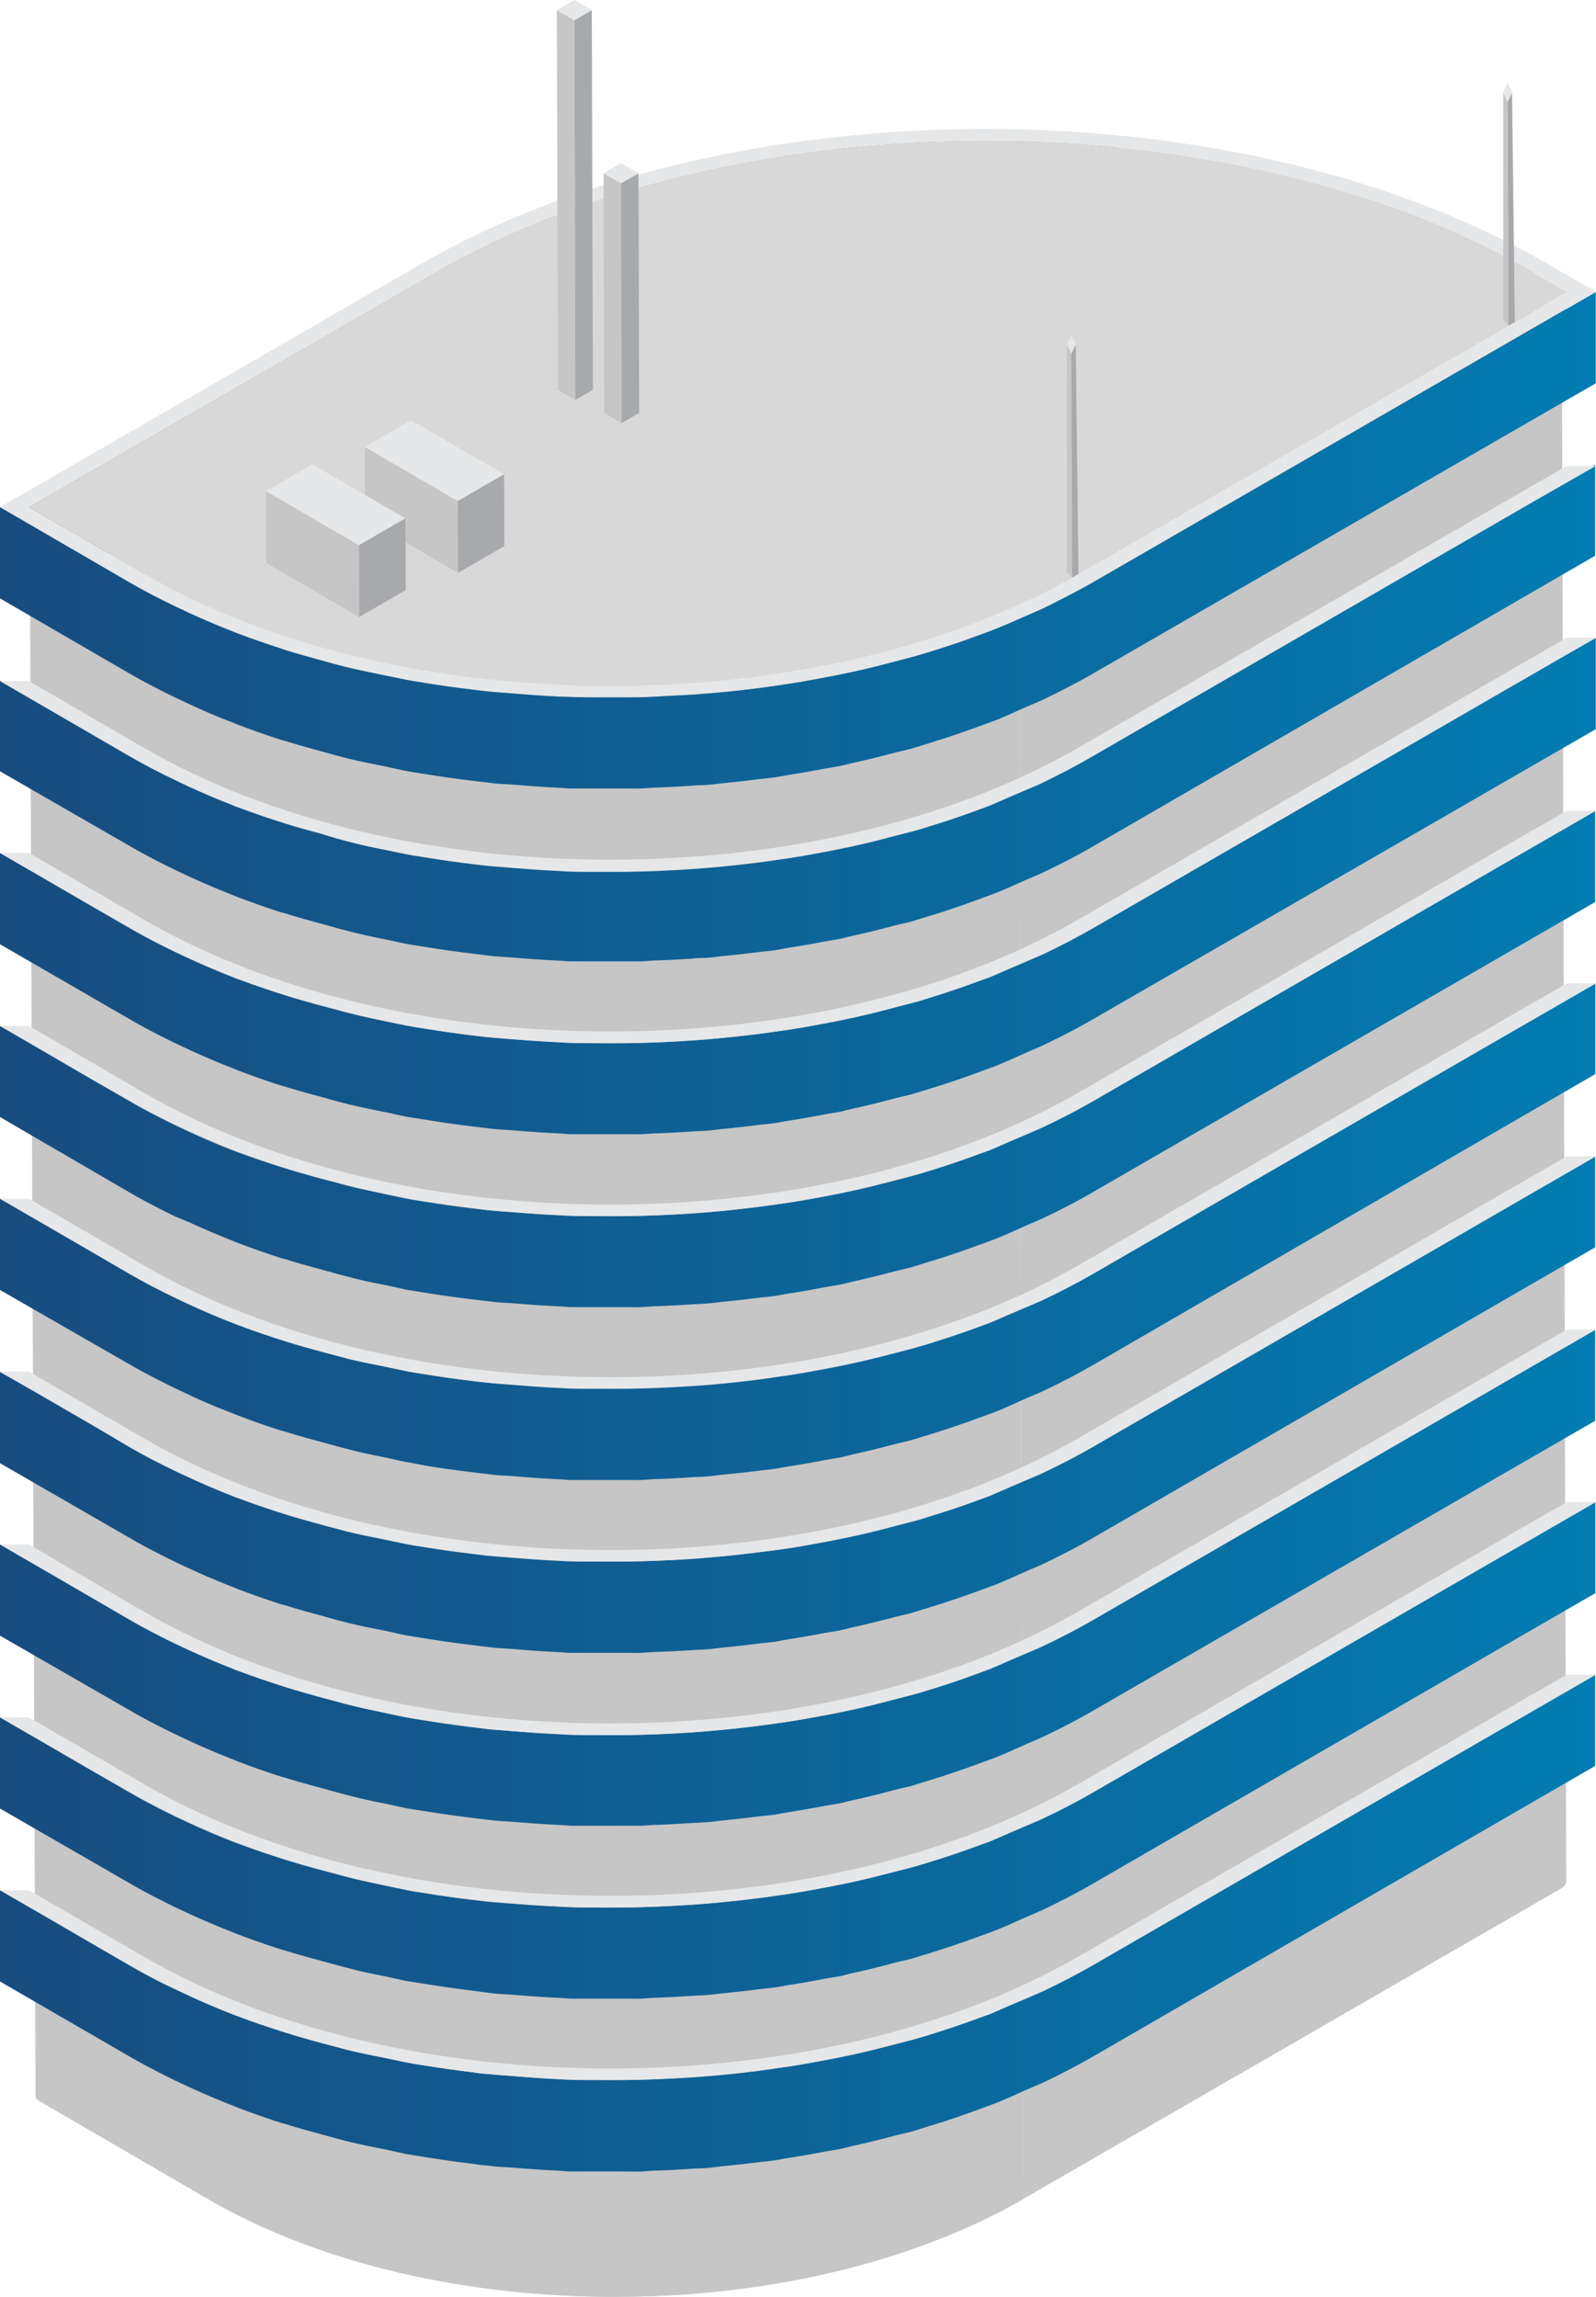 <svg xmlns="http://www.w3.org/2000/svg" xmlns:xlink="http://www.w3.org/1999/xlink" viewBox="0 0 187.62 270"><defs><style>.cls-1{fill:#c6c6c6;}.cls-2{fill:none;}.cls-3{isolation:isolate;}.cls-4{clip-path:url(#clip-path);}.cls-5{clip-path:url(#clip-path-2);}.cls-6{fill:#444;}.cls-7{fill:#464646;}.cls-8{fill:#494949;}.cls-9{fill:#4b4b4b;}.cls-10{fill:#4e4e4e;}.cls-11{fill:#515151;}.cls-12{fill:#535353;}.cls-13{fill:#565656;}.cls-14{fill:#585858;}.cls-15{fill:#5b5b5b;}.cls-16{fill:#5e5e5e;}.cls-17{fill:#c5c5c5;}.cls-18{fill:#898989;}.cls-19{clip-path:url(#clip-path-3);}.cls-20{fill:#b8b8b8;}.cls-21{fill:#b3b3b3;}.cls-22{fill:#adadad;}.cls-23{fill:#a8a8a8;}.cls-24{fill:#a3a3a3;}.cls-25{fill:#9e9e9e;}.cls-26{fill:#999;}.cls-27{fill:#949494;}.cls-28{fill:#8f8f8f;}.cls-29{fill:#8a8a8a;}.cls-30{fill:#858585;}.cls-31{fill:#d8d8d8;}.cls-32{fill:#e6e7e8;}.cls-33{fill:url(#linear-gradient);}.cls-34{fill:url(#linear-gradient-2);}.cls-35{fill:url(#linear-gradient-3);}.cls-36{fill:url(#linear-gradient-4);}.cls-37{fill:url(#linear-gradient-5);}.cls-38{fill:url(#linear-gradient-6);}.cls-39{fill:url(#linear-gradient-7);}.cls-40{fill:url(#linear-gradient-8);}.cls-41{fill:url(#linear-gradient-9);}.cls-42{fill:#a7a9ac;}</style><clipPath id="clip-path"><path class="cls-1" d="M23.93,80.14l.51,178.37c26.38,15.33,69.29,15.32,95.84,0l-.5-178.37C93.22,95.46,50.32,95.47,23.93,80.14Z"/></clipPath><clipPath id="clip-path-2"><path class="cls-2" d="M51.24,32l0,10.72c35.67-20.59,93.52-20.59,129,0l0-10.72C144.76,11.41,86.91,11.41,51.24,32Z"/></clipPath><clipPath id="clip-path-3"><path class="cls-2" d="M16.89,67.45l0,10.72c30.2,17.55,79.51,17.55,109.89,0l0-10.72C96.4,85,47.09,85,16.89,67.45Z"/></clipPath><linearGradient id="linear-gradient" y1="63.51" x2="187.62" y2="63.51" gradientUnits="userSpaceOnUse"><stop offset="0" stop-color="#184c7f"/><stop offset="1" stop-color="#027cb2"/></linearGradient><linearGradient id="linear-gradient-2" x1="0.01" y1="83.83" x2="187.62" y2="83.83" xlink:href="#linear-gradient"/><linearGradient id="linear-gradient-3" x1="0.01" y1="104.15" x2="187.62" y2="104.15" xlink:href="#linear-gradient"/><linearGradient id="linear-gradient-4" x1="0.01" y1="124.47" x2="187.62" y2="124.47" xlink:href="#linear-gradient"/><linearGradient id="linear-gradient-5" x1="0.01" y1="144.8" x2="187.62" y2="144.8" xlink:href="#linear-gradient"/><linearGradient id="linear-gradient-6" x1="0.01" y1="165.12" x2="187.62" y2="165.12" xlink:href="#linear-gradient"/><linearGradient id="linear-gradient-7" x1="0.01" y1="185.44" x2="187.62" y2="185.44" xlink:href="#linear-gradient"/><linearGradient id="linear-gradient-8" x1="0.01" y1="205.76" x2="187.62" y2="205.76" xlink:href="#linear-gradient"/><linearGradient id="linear-gradient-9" x1="0.01" y1="226.09" x2="187.62" y2="226.09" xlink:href="#linear-gradient"/></defs><title>Asset 4</title><g id="Layer_2" data-name="Layer 2"><g id="content"><g class="cls-3"><path class="cls-1" d="M23.93,80.14l.51,178.37c26.38,15.33,69.29,15.32,95.84,0l-.5-178.37C93.22,95.46,50.32,95.47,23.93,80.14Z"/><g class="cls-4"><path class="cls-1" d="M38.78,86.67a97.39,97.39,0,0,0,12.83,3.19q4.26.78,8.64,1.21,3.73.36,7.51.5c2.31.08,4.63.09,6.94,0s4.46-.18,6.68-.36,4.41-.43,6.59-.73,4.51-.72,6.72-1.17q3.6-.75,7.07-1.74A85.47,85.47,0,0,0,110,84.82a73.07,73.07,0,0,0,9.79-4.69l.5,178.37a74.17,74.17,0,0,1-9.78,4.69c-2.65,1-5.41,2-8.23,2.78-2.32.66-4.68,1.23-7.08,1.73q-3.31.69-6.72,1.17c-2.18.31-4.38.55-6.59.74s-4.44.3-6.67.35-4.63.05-6.94,0q-3.78-.12-7.52-.5c-2.91-.29-5.8-.69-8.64-1.2A97.66,97.66,0,0,1,39.29,265a76.45,76.45,0,0,1-14.85-6.52L23.93,80.14A76.75,76.75,0,0,0,38.78,86.67Z"/></g></g><path class="cls-1" d="M4.14,66.91c-.83.48-.83,1.25,0,1.72l19.8,11.51c26.39,15.33,69.29,15.32,95.85,0l27.33-15.78L183,43.64a.91.91,0,0,0,0-1.71l-9.32-5.41c-32.16-18.69-84.51-18.69-116.9,0Z"/><path class="cls-1" d="M3.67,68.22v0a1.35,1.35,0,0,0,.45.39L26.82,80.14,24.44,258.51,4.64,247l0,0a1.89,1.89,0,0,1-.27-.2.86.86,0,0,1-.13-.14l0,0v0l0-.07-.06-.12,0-.12s0-.08,0-.12v0L3.52,67.78A.75.75,0,0,0,3.67,68.22Z"/><path class="cls-1" d="M147.11,64.35,183,43.64a1,1,0,0,0,.62-.87l.5,178.37a1.07,1.07,0,0,1-.62.87l-35.87,20.71L120.28,258.5l-.5-178.37Z"/><g class="cls-3"><g class="cls-5"><path class="cls-6" d="M51.24,32l0,10.72a99.09,99.09,0,0,1,13.11-6.28l0-10.72A99.09,99.09,0,0,0,51.24,32"/><path class="cls-7" d="M64.35,25.72l0,10.72q5.34-2.1,11.05-3.73L75.4,22q-5.7,1.62-11.05,3.73"/><path class="cls-8" d="M75.4,22l0,10.72c3.11-.89,6.28-1.66,9.51-2.33l0-10.72c-3.23.67-6.4,1.44-9.51,2.33"/><path class="cls-9" d="M84.91,19.66l0,10.72c3-.62,6-1.14,9-1.58l0-10.72c-3,.44-6.07,1-9,1.58"/><path class="cls-10" d="M94,18.08,94,28.8c2.94-.41,5.91-.74,8.89-1l0-10.72c-3,.25-5.95.58-8.89,1"/><path class="cls-11" d="M102.85,17.09l0,10.72c3-.25,6-.41,9-.48l0-10.72c-3,.07-6,.23-9,.48"/><path class="cls-12" d="M111.86,16.61l0,10.72c3.12-.08,6.25-.06,9.36,0l0-10.72c-3.12-.1-6.24-.12-9.36,0"/><path class="cls-13" d="M121.22,16.65l0,10.72c3.4.12,6.79.34,10.14.68l0-10.72c-3.35-.34-6.74-.56-10.14-.68"/><path class="cls-14" d="M131.36,17.33l0,10.72c3.93.39,7.83.93,11.65,1.62L143,19c-3.82-.69-7.72-1.23-11.65-1.62"/><path class="cls-15" d="M143,19l0,10.72A130.51,130.51,0,0,1,160.31,34l0-10.72A130.51,130.51,0,0,0,143,19"/><path class="cls-16" d="M160.28,23.25l0,10.72a102.31,102.31,0,0,1,19.92,8.75l0-10.72a102.57,102.57,0,0,0-19.92-8.75"/></g></g><polygon class="cls-7" points="3.41 59.62 3.44 70.34 51.27 42.72 51.24 32 3.41 59.62"/><polygon class="cls-17" points="3.41 59.62 3.44 70.34 16.92 78.17 16.89 67.45 3.41 59.62"/><polygon class="cls-18" points="126.78 67.46 126.81 78.18 184.21 45.04 184.18 34.32 126.78 67.46"/><g class="cls-3"><g class="cls-19"><path class="cls-20" d="M16.89,67.45l0,10.72a87.27,87.27,0,0,0,17,7.46l0-10.72a87.27,87.27,0,0,1-17-7.46"/><path class="cls-21" d="M33.87,74.91l0,10.72A113.1,113.1,0,0,0,48.62,89.3l0-10.72a113.1,113.1,0,0,1-14.72-3.67"/><path class="cls-22" d="M48.59,78.58l0,10.72c3.26.59,6.58,1,9.93,1.38l0-10.72c-3.35-.33-6.67-.79-9.93-1.38"/><path class="cls-23" d="M58.52,80l0,10.72c2.86.28,5.75.48,8.64.58l0-10.72c-2.89-.1-5.78-.29-8.64-.58"/><path class="cls-24" d="M67.16,80.54l0,10.72q4,.13,8,0l0-10.72q-4,.11-8,0"/><path class="cls-25" d="M75.14,80.57l0,10.72q3.85-.09,7.68-.41l0-10.72q-3.82.32-7.68.41"/><path class="cls-26" d="M82.82,80.16l0,10.72c2.54-.21,5.07-.49,7.57-.84l0-10.72c-2.5.35-5,.63-7.57.84"/><path class="cls-27" d="M90.39,79.32l0,10.72c2.6-.37,5.18-.82,7.71-1.35L98.1,78c-2.53.52-5.11,1-7.71,1.34"/><path class="cls-28" d="M98.1,78l0,10.71c2.75-.57,5.46-1.23,8.11-2l0-10.72c-2.65.75-5.36,1.42-8.11,2"/><path class="cls-29" d="M106.21,76l0,10.72c3.23-.92,6.38-2,9.41-3.18l0-10.72c-3,1.2-6.18,2.26-9.41,3.18"/><path class="cls-30" d="M115.62,72.81l0,10.72a84.49,84.49,0,0,0,11.16-5.35l0-10.72a84.49,84.49,0,0,1-11.16,5.35"/></g></g><path class="cls-31" d="M3.43,59.62,16.9,67.45C47.11,85,96.41,85,126.8,67.46l57.4-33.14-4-2.32c-35.43-20.59-93.29-20.59-129,0Z"/><path class="cls-32" d="M181.91,31l5.68,3.3L128.48,68.45c-31.34,18.09-82.17,18.08-113.3,0L0,59.62,49.54,31C86.15,9.88,145.54,9.88,181.91,31Zm-165,36.43C47.09,85,96.4,85,126.78,67.46l57.4-33.14-4-2.32c-35.44-20.59-93.29-20.59-129,0L3.41,59.62l13.48,7.83"/><path class="cls-33" d="M15.18,68.44c1.73,1,3.54,1.94,5.39,2.83.49.24,1,.46,1.47.69,1.68.78,3.39,1.51,5.15,2.2.22.08.43.18.66.27,1.87.71,3.79,1.35,5.74,2,1.35.43,2.73.8,4.12,1.18,1,.28,2.09.59,3.15.85,1.46.35,2.94.64,4.42.94,1.09.22,2.16.47,3.25.66l1.38.22c1.83.3,3.68.56,5.53.78l1.63.2c1.06.11,2.14.17,3.21.26,1.81.15,3.62.29,5.44.37,1.15.05,2.31.07,3.47.09,1.47,0,2.94,0,4.41,0,1.22,0,2.44,0,3.66-.1s2.72-.12,4.08-.22,2.47-.19,3.7-.3,2.68-.28,4-.45,2.4-.32,3.59-.51c1.43-.22,2.84-.47,4.25-.74,1.11-.21,2.22-.43,3.32-.67,1.69-.37,3.34-.78,5-1.22,1-.28,2.12-.54,3.16-.85.56-.16,1.12-.34,1.67-.52,1.65-.51,3.27-1.07,4.87-1.66.47-.17.94-.33,1.4-.51,1.45-.56,2.85-1.18,4.25-1.8.69-.31,1.4-.58,2.07-.9,2-1,4-2,5.86-3.06l59.11-34.13,0,10.72L128.51,79.17c-1.88,1.09-3.84,2.1-5.86,3.06-.67.32-1.38.59-2.06.89-1.19.53-2.36,1.08-3.59,1.57-.22.08-.44.15-.66.24l-1.42.52c-1.59.58-3.21,1.14-4.85,1.65-.56.18-1.12.36-1.68.52-.37.11-.73.24-1.1.34-.67.2-1.38.33-2.06.51-1.65.44-3.3.85-5,1.22-.44.1-.86.23-1.3.32-.66.14-1.35.23-2,.35-1.41.27-2.82.52-4.25.74-.57.09-1.12.21-1.68.29s-1.27.14-1.91.22c-1.33.17-2.66.32-4,.45-.63.06-1.25.15-1.89.21s-1.21,0-1.81.09c-1.36.1-2.72.17-4.08.22-.67,0-1.34.09-2,.11s-1.09,0-1.64,0c-1.47,0-2.94,0-4.42,0-.72,0-1.45,0-2.17,0-.43,0-.86-.07-1.29-.08-1.82-.08-3.63-.22-5.44-.37-.73-.06-1.46-.07-2.18-.14l-1-.13c-.55-.05-1.08-.12-1.63-.19-1.85-.22-3.7-.48-5.53-.78l-1.38-.22-.67-.11c-.87-.16-1.71-.37-2.57-.55-1.49-.3-3-.59-4.43-.94-1.06-.26-2.1-.57-3.15-.85-1.39-.38-2.77-.75-4.12-1.18-.3-.09-.61-.16-.9-.26-1.65-.53-3.26-1.1-4.85-1.71l-.64-.26q-2.64-1-5.16-2.2L20.6,82c-1.85-.9-3.66-1.83-5.39-2.83L0,70.34,0,59.62Z"/><path class="cls-2" d="M51.25,58.22l0,10.72c35.67-20.59,93.5-20.6,128.94,0l0-10.72C144.75,37.62,86.92,37.63,51.25,58.22Z"/><path class="cls-2" d="M109.55,43c-1.55.06-3.09.14-4.63.25C106.46,43.09,108,43,109.55,43Z"/><path class="cls-2" d="M116.3,100.42h0c.78-.3,1.53-.66,2.3-1C117.83,99.77,117.08,100.12,116.3,100.42Z"/><path class="cls-2" d="M74.15,48.6l-1.9.59Z"/><path class="cls-2" d="M114.88,100.94q-2.38.87-4.85,1.65h0q2.46-.78,4.85-1.65Z"/><path class="cls-2" d="M83.43,46.24c-1.91.42-3.79.89-5.66,1.39C79.64,47.13,81.52,46.66,83.43,46.24Z"/><path class="cls-2" d="M108.35,103.11c-1,.31-2.1.57-3.15.85h0c1.06-.28,2.12-.54,3.16-.85Z"/><path class="cls-2" d="M159.24,49.16c-1.53-.48-3.1-.9-4.67-1.33C156.14,48.26,157.71,48.68,159.24,49.16Z"/><path class="cls-2" d="M142.24,45l-1.57-.25Z"/><path class="cls-2" d="M151,46.86c-1.64-.4-3.32-.73-5-1.07C147.64,46.13,149.32,46.46,151,46.86Z"/><path class="cls-2" d="M134.35,43.9l-1.82-.22Z"/><path class="cls-2" d="M118.75,42.86c-1.68,0-3.35,0-5,0C115.4,42.81,117.07,42.82,118.75,42.86Z"/><path class="cls-2" d="M125.11,43.06,123.73,43Z"/><path class="cls-2" d="M40.85,104.63l-1.41-.38,1.42.38Z"/><path class="cls-2" d="M55.43,107.23c-1.85-.22-3.7-.48-5.53-.78h0q2.74.45,5.54.78Z"/><path class="cls-2" d="M48.52,106.23c-1.09-.19-2.16-.44-3.24-.66h0c1.09.22,2.16.47,3.25.66Z"/><path class="cls-2" d="M27.83,100.63h0l.26.09Z"/><path class="cls-2" d="M20.56,97.48c-1.85-.9-3.66-1.83-5.39-2.83,1.73,1,3.55,1.93,5.39,2.83Z"/><path class="cls-2" d="M64.39,62.66C68,61.25,71.65,60,75.45,58.92c3.11-.88,6.29-1.66,9.51-2.33Q89.43,55.66,94,55c2.93-.42,5.9-.75,8.88-1s6-.4,9-.48,6.24-.06,9.36.05c3.39.11,6.78.34,10.14.67,3.92.39,7.81.93,11.64,1.62a131.79,131.79,0,0,1,17.25,4.3A106.4,106.4,0,0,1,174.7,66L126.77,93.67c-30.38,17.54-79.69,17.54-109.89,0l-4.19-2.44L51.28,68.94A99.09,99.09,0,0,1,64.39,62.66Z"/><path class="cls-2" d="M92.63,106.59l-1.07.15,1.07-.15Z"/><path class="cls-2" d="M60.27,53.72c-.77.34-1.58.66-2.34,1C58.69,54.38,59.49,54.06,60.27,53.72Z"/><path class="cls-2" d="M100.2,105.18c-1.1.24-2.2.46-3.32.67h0c1.12-.21,2.22-.43,3.32-.67Z"/><path class="cls-2" d="M60.27,107.69c-1.07-.09-2.15-.15-3.21-.27h0c1.06.12,2.14.18,3.21.27Z"/><path class="cls-2" d="M66.71,51.08l-1.6.58Z"/><path class="cls-34" d="M3.43,81.94,11,86.32l4.19,2.44c1.73,1,3.54,1.94,5.39,2.83h0c2.35,1.14,4.77,2.2,7.27,3.16a2,2,0,0,1,.26.09,109.44,109.44,0,0,0,11.35,3.52l1.41.38h0c1.45.35,2.93.64,4.41.94h0c1.08.22,2.15.47,3.24.66h0l1.38.22h0c1.83.3,3.68.56,5.53.78h0l1.62.2h0c1.06.11,2.14.18,3.21.27h0a138.64,138.64,0,0,0,31.29-1c.35-.06.71-.1,1.07-.15h0c1.43-.23,2.84-.48,4.25-.74h0c1.12-.22,2.22-.43,3.32-.67h0c1.69-.36,3.34-.78,5-1.22h0c1-.28,2.11-.54,3.15-.84h0L110,96.7h0q2.46-.77,4.85-1.65h0l1.42-.52h0c.78-.3,1.53-.64,2.3-1a86.67,86.67,0,0,0,9.87-4.79l48-27.73,3.7-2.14,7.38-4.26,0,10.72L128.5,99.49c-1.88,1.09-3.84,2.1-5.86,3.06-.67.32-1.38.59-2.06.9-1.19.52-2.36,1.07-3.59,1.56l-.66.24-1.41.52q-2.4.89-4.86,1.66l-1.68.52c-.37.1-.73.23-1.1.34-.67.19-1.38.32-2.06.5-1.64.44-3.3.86-5,1.22-.44.1-.86.23-1.3.32-.66.14-1.35.23-2,.35-1.41.27-2.82.52-4.25.74-.57.09-1.11.22-1.68.3s-1.27.13-1.91.21c-1.33.17-2.66.32-4,.45-.63.06-1.25.16-1.89.21s-1.21,0-1.81.1c-1.36.09-2.71.16-4.07.21-.68,0-1.35.1-2,.11s-1.09,0-1.64,0c-1.47,0-2.94,0-4.41,0-.73,0-1.45,0-2.18,0-.43,0-.86-.06-1.29-.08-1.82-.08-3.63-.21-5.44-.36-.72-.07-1.46-.08-2.18-.15l-1-.12-1.62-.2q-2.79-.33-5.54-.78l-1.38-.22-.67-.11c-.87-.15-1.7-.37-2.56-.54-1.49-.31-3-.6-4.44-1-1.06-.26-2.1-.56-3.14-.85-1.39-.38-2.78-.75-4.13-1.18l-.9-.25q-2.46-.81-4.85-1.71l-.64-.27c-1.76-.68-3.48-1.42-5.16-2.2q-.73-.33-1.47-.69c-1.84-.89-3.66-1.82-5.39-2.83L0,90.67,0,80Z"/><path class="cls-32" d="M3.42,80.07l9.27,5.39,4.19,2.43c30.2,17.56,79.51,17.56,109.89,0L174.7,60.24l5.5-3.18,4-2.3h3.42L180.21,59l-3.7,2.14-48,27.73C126.59,90,124.63,91,122.61,92c-.67.32-1.38.6-2.07.9s-1.3.55-1.94.83-1.52.67-2.3,1l-1.42.52q-2.38.89-4.85,1.66l-1.68.52c-1,.31-2.1.56-3.16.84-1.64.44-3.3.86-5,1.23-1.1.24-2.2.46-3.32.67-1.41.27-2.82.52-4.25.74l-1.07.15c-.84.12-1.67.25-2.52.35-1.33.17-2.67.32-4,.45s-2.46.22-3.7.31-2.72.16-4.08.22-2.44.08-3.66.1c-1.47,0-2.94,0-4.42,0-1.15,0-2.31,0-3.46-.1-1.82-.08-3.63-.21-5.44-.36-1.07-.09-2.15-.16-3.21-.27l-1.62-.19q-2.79-.34-5.54-.79l-1.38-.22c-1.09-.19-2.16-.44-3.25-.65-1.48-.3-3-.6-4.41-1-.48-.11-.94-.26-1.42-.38L37.7,98c-1.39-.37-2.77-.75-4.12-1.17-1.86-.59-3.7-1.21-5.49-1.88l-.26-.09-.65-.27c-1.76-.68-3.47-1.42-5.15-2.19l-1.47-.7c-1.84-.89-3.66-1.82-5.39-2.83L11,86.45,3.43,82.06,0,80.07Z"/><path class="cls-35" d="M3.43,102.26,11,106.65l4.19,2.43c1.73,1,3.54,1.94,5.39,2.83h0c2.35,1.13,4.77,2.19,7.27,3.15l.26.09a107.06,107.06,0,0,0,11.35,3.52c.47.13.94.27,1.41.38h0c1.45.35,2.93.65,4.41,1h0c1.08.22,2.15.46,3.24.65h0l1.38.22h0c1.83.3,3.68.56,5.53.79h0l1.62.19h0c1.06.11,2.14.18,3.21.27h0a138.06,138.06,0,0,0,31.29-.95l1.07-.15h0c1.43-.22,2.84-.47,4.25-.74h0c1.12-.21,2.22-.43,3.32-.67h0c1.69-.37,3.34-.79,5-1.23h0c1-.28,2.11-.53,3.15-.84h0L110,117h0q2.46-.78,4.85-1.66h0l1.42-.51h0c.78-.3,1.53-.64,2.3-1a86.67,86.67,0,0,0,9.87-4.79l48-27.73,3.7-2.13L187.59,75l0,10.72L128.5,119.81c-1.88,1.09-3.84,2.1-5.86,3.06-.67.32-1.38.59-2.06.9-1.19.53-2.36,1.08-3.59,1.56-.22.09-.44.16-.66.24l-1.41.52q-2.4.89-4.86,1.66l-1.68.52-1.1.34c-.67.19-1.38.32-2.06.5-1.64.44-3.3.86-5,1.23-.44.09-.86.22-1.3.32-.66.13-1.35.22-2,.35-1.41.27-2.82.51-4.25.74-.57.08-1.11.21-1.68.29s-1.27.13-1.91.21c-1.33.17-2.66.32-4,.45-.63.06-1.25.16-1.89.21s-1.21.06-1.81.1c-1.36.09-2.71.16-4.07.22-.68,0-1.35.09-2,.1s-1.09,0-1.64,0c-1.47,0-2.94,0-4.41,0-.73,0-1.45,0-2.18,0-.43,0-.86-.07-1.29-.09-1.82-.08-3.63-.21-5.44-.36-.72-.06-1.46-.08-2.18-.15l-1-.12-1.62-.19q-2.79-.34-5.54-.79l-1.38-.22-.67-.1c-.87-.16-1.7-.38-2.56-.55-1.49-.3-3-.6-4.44-.95-1.06-.26-2.1-.56-3.14-.85-1.39-.37-2.78-.75-4.13-1.17-.3-.1-.61-.17-.9-.26-1.64-.53-3.26-1.11-4.85-1.71l-.64-.27c-1.76-.68-3.48-1.42-5.16-2.2q-.73-.33-1.47-.69c-1.84-.89-3.66-1.82-5.39-2.83L0,111l0-10.72Z"/><path class="cls-32" d="M3.42,100.27l9.27,5.39,4.19,2.43c30.2,17.56,79.51,17.56,109.89,0L174.7,80.44l5.5-3.18,4-2.3h3.42l-7.38,4.27-3.7,2.13-48,27.73c-1.88,1.09-3.84,2.1-5.86,3.06-.67.32-1.38.6-2.07.9s-1.3.55-1.94.83-1.52.67-2.3,1l-1.42.51q-2.38.88-4.85,1.66l-1.68.52c-1,.31-2.1.56-3.16.84-1.64.44-3.3.86-5,1.23-1.1.24-2.2.46-3.32.67-1.41.27-2.82.52-4.25.74l-1.07.15c-.84.12-1.67.25-2.52.35-1.33.17-2.67.32-4,.45s-2.46.22-3.7.31-2.72.16-4.08.22-2.44.08-3.66.1c-1.47,0-2.94,0-4.42,0-1.15,0-2.31,0-3.46-.1-1.82-.08-3.63-.21-5.44-.36-1.07-.09-2.15-.16-3.21-.27l-1.62-.19q-2.79-.35-5.54-.79l-1.38-.22c-1.09-.19-2.16-.43-3.25-.65-1.48-.3-3-.6-4.41-1-.48-.11-.94-.26-1.42-.38l-1.74-.47c-1.39-.37-2.77-.75-4.12-1.17-1.86-.59-3.7-1.21-5.49-1.88l-.26-.09c-.22-.08-.43-.18-.65-.27-1.76-.68-3.47-1.42-5.15-2.19l-1.47-.69c-1.84-.9-3.66-1.83-5.39-2.84L11,106.65l-7.55-4.39-3.42-2Z"/><path class="cls-36" d="M3.43,122.58,11,127l4.19,2.43c1.73,1,3.54,1.94,5.39,2.84h0c2.35,1.13,4.77,2.2,7.27,3.15l.26.09A107.06,107.06,0,0,0,39.44,139c.47.13.94.27,1.41.38h0c1.45.36,2.93.65,4.41,1h0c1.08.22,2.15.47,3.24.66h0l1.38.22h0c1.83.3,3.68.56,5.53.78h0l1.62.19h0c1.06.12,2.14.18,3.21.27h0a138.06,138.06,0,0,0,31.29-.95l1.07-.15h0c1.43-.22,2.84-.47,4.25-.74h0c1.12-.21,2.22-.43,3.32-.67h0c1.69-.37,3.34-.79,5-1.22h0c1-.28,2.11-.54,3.15-.85h0l1.68-.52h0q2.46-.78,4.85-1.66h0c.47-.17,1-.33,1.42-.51h0c.78-.31,1.53-.65,2.3-1a86.62,86.62,0,0,0,9.87-4.78l48-27.74,3.7-2.13,7.38-4.26,0,10.72L128.5,140.13c-1.88,1.09-3.84,2.11-5.86,3.06-.67.32-1.38.6-2.06.9-1.19.53-2.36,1.08-3.59,1.56l-.66.25c-.47.18-.94.34-1.41.51q-2.4.89-4.86,1.66l-1.68.52c-.37.11-.73.24-1.1.34-.67.19-1.38.33-2.06.51-1.64.43-3.3.85-5,1.22-.44.1-.86.23-1.3.32-.66.14-1.35.22-2,.35-1.41.27-2.82.52-4.25.74-.57.09-1.11.21-1.68.29s-1.27.13-1.91.21c-1.33.17-2.66.32-4,.45-.63.06-1.25.16-1.89.21s-1.21.06-1.81.1c-1.36.09-2.71.16-4.07.22-.68,0-1.35.09-2,.11s-1.09,0-1.64,0c-1.47,0-2.94,0-4.41,0-.73,0-1.45,0-2.18,0l-1.29-.09c-1.82-.08-3.63-.21-5.44-.36-.72-.06-1.46-.07-2.18-.15l-1-.12-1.62-.19q-2.79-.33-5.54-.78l-1.38-.22-.67-.11c-.87-.16-1.7-.38-2.56-.55-1.49-.3-3-.59-4.44-1-1.06-.25-2.1-.56-3.14-.84-1.39-.38-2.78-.76-4.13-1.18-.3-.09-.61-.16-.9-.26q-2.46-.8-4.85-1.71l-.64-.26c-1.76-.69-3.48-1.43-5.16-2.2L20.59,143c-1.84-.9-3.66-1.83-5.39-2.84L0,131.31,0,120.6Z"/><path class="cls-32" d="M3.42,120.6,12.69,126l4.19,2.44c30.2,17.55,79.51,17.55,109.89,0l47.93-27.67,5.5-3.18,4-2.29h3.42l-7.38,4.26-3.7,2.13-48,27.74c-1.88,1.08-3.84,2.1-5.86,3.05-.67.32-1.38.6-2.07.9s-1.3.55-1.94.83-1.52.67-2.3,1c-.47.18-1,.34-1.42.51q-2.38.88-4.85,1.66l-1.68.52c-1,.31-2.1.57-3.16.85-1.64.43-3.3.85-5,1.22-1.1.24-2.2.46-3.32.67-1.41.27-2.82.52-4.25.74l-1.07.15c-.84.12-1.67.25-2.52.35-1.33.17-2.67.32-4,.45s-2.46.23-3.7.31-2.72.17-4.08.22-2.44.08-3.66.1c-1.47,0-2.94,0-4.42,0-1.15,0-2.31,0-3.46-.1-1.82-.08-3.63-.21-5.44-.36-1.07-.09-2.15-.15-3.21-.27L55.44,142q-2.79-.33-5.54-.78L48.52,141c-1.09-.19-2.16-.44-3.25-.66-1.48-.3-3-.59-4.41-1-.48-.11-.94-.25-1.42-.38l-1.74-.46c-1.39-.38-2.77-.76-4.12-1.18-1.86-.59-3.7-1.21-5.49-1.88l-.26-.09-.65-.26c-1.76-.69-3.47-1.43-5.15-2.2l-1.47-.69c-1.84-.9-3.66-1.83-5.39-2.84L11,127l-7.55-4.39L0,120.6Z"/><path class="cls-37" d="M3.43,142.9,11,147.29l4.19,2.44c1.73,1,3.54,1.93,5.39,2.83h0c2.35,1.14,4.77,2.2,7.27,3.15l.26.09a107.09,107.09,0,0,0,11.35,3.53l1.41.38h0c1.45.35,2.93.64,4.41.94h0c1.08.22,2.15.47,3.24.66h0l1.38.22h0c1.83.3,3.68.56,5.53.78h0c.54.07,1.07.14,1.62.19h0c1.06.12,2.14.18,3.21.27h0a137.48,137.48,0,0,0,31.29-1l1.07-.15h0c1.43-.22,2.84-.47,4.25-.74h0c1.12-.21,2.22-.43,3.32-.67h0c1.69-.37,3.34-.78,5-1.22h0c1-.28,2.11-.54,3.15-.85h0c.56-.16,1.12-.34,1.68-.52h0c1.64-.51,3.26-1.07,4.85-1.65h0l1.42-.52h0c.78-.3,1.53-.65,2.3-1a85,85,0,0,0,9.87-4.78l48-27.74,3.7-2.13,7.38-4.26,0,10.72L128.5,160.46c-1.88,1.08-3.84,2.1-5.86,3.06-.67.31-1.38.59-2.06.89-1.19.53-2.36,1.08-3.59,1.57l-.66.24c-.47.18-.94.34-1.41.51q-2.4.89-4.86,1.66c-.56.18-1.12.36-1.68.52-.37.11-.73.24-1.1.34-.67.2-1.38.33-2.06.51-1.64.43-3.3.85-5,1.22-.44.1-.86.23-1.3.32-.66.14-1.35.22-2,.35-1.41.27-2.82.52-4.25.74-.57.09-1.11.21-1.68.29s-1.27.14-1.91.22c-1.33.17-2.66.32-4,.44-.63.07-1.25.16-1.89.22s-1.21.05-1.81.09c-1.36.1-2.71.17-4.07.22-.68,0-1.35.09-2,.11s-1.09,0-1.64,0c-1.47,0-2.94,0-4.41,0-.73,0-1.45,0-2.18,0-.43,0-.86-.07-1.29-.08-1.82-.08-3.63-.22-5.44-.37-.72-.06-1.46-.07-2.18-.14l-1-.13c-.54-.05-1.08-.12-1.62-.19q-2.79-.33-5.54-.78L48.55,172l-.67-.11c-.87-.16-1.7-.37-2.56-.55-1.49-.3-3-.59-4.44-1-1.06-.25-2.1-.56-3.14-.84-1.39-.38-2.78-.75-4.13-1.18-.3-.09-.61-.16-.9-.26q-2.46-.79-4.85-1.71l-.64-.26q-2.64-1-5.16-2.2l-1.47-.69c-1.84-.9-3.66-1.83-5.39-2.83L0,151.64l0-10.72Z"/><path class="cls-32" d="M3.42,140.92l9.27,5.38,4.19,2.44c30.2,17.55,79.51,17.55,109.89,0l47.93-27.67,5.5-3.18,4-2.29h3.42l-7.38,4.26-3.7,2.13-48,27.74c-1.88,1.09-3.84,2.1-5.86,3.06-.67.32-1.38.59-2.07.9l-1.94.82c-.77.32-1.52.68-2.3,1l-1.42.52c-1.59.58-3.21,1.14-4.85,1.65-.56.18-1.12.36-1.68.52-1,.31-2.1.57-3.16.85q-2.46.66-5,1.22c-1.1.24-2.2.46-3.32.67-1.41.27-2.82.52-4.25.74l-1.07.15c-.84.13-1.67.25-2.52.36-1.33.17-2.67.32-4,.45s-2.46.22-3.7.3-2.72.17-4.08.22-2.44.09-3.66.1c-1.47,0-2.94,0-4.42,0-1.15,0-2.31,0-3.46-.09-1.82-.08-3.63-.22-5.44-.37-1.07-.09-2.15-.15-3.21-.27-.55-.05-1.08-.12-1.62-.19q-2.79-.33-5.54-.78l-1.38-.22c-1.09-.19-2.16-.44-3.25-.66-1.48-.3-3-.59-4.41-.94l-1.42-.38-1.74-.47c-1.39-.38-2.77-.75-4.12-1.18-1.86-.58-3.7-1.2-5.49-1.88l-.26-.09-.65-.26c-1.76-.69-3.47-1.42-5.15-2.2l-1.47-.69c-1.84-.89-3.66-1.83-5.39-2.83L11,147.29,3.43,142.9l-3.42-2Z"/><path class="cls-38" d="M3.43,163.23,11,167.61l4.19,2.44c1.73,1,3.54,1.94,5.39,2.83h0c2.35,1.14,4.77,2.2,7.27,3.16l.26.08a107.09,107.09,0,0,0,11.35,3.53l1.41.38h0c1.45.35,2.93.64,4.41.94h0c1.08.22,2.15.47,3.24.66h0l1.38.22h0c1.83.3,3.68.56,5.53.78h0l1.62.2h0c1.06.11,2.14.18,3.21.27h0a138.64,138.64,0,0,0,31.29-.95l1.07-.16h0c1.43-.22,2.84-.47,4.25-.74h0c1.12-.21,2.22-.42,3.32-.67h0c1.69-.36,3.34-.78,5-1.22h0c1-.28,2.11-.54,3.15-.84h0L110,178h0q2.46-.77,4.85-1.65h0l1.42-.52h0c.78-.3,1.53-.65,2.3-1a86.67,86.67,0,0,0,9.87-4.79l48-27.73,3.7-2.14,7.38-4.26,0,10.72L128.5,180.78c-1.88,1.09-3.84,2.1-5.86,3.06-.67.32-1.38.59-2.06.9-1.19.52-2.36,1.07-3.59,1.56l-.66.24-1.41.52c-1.6.58-3.22,1.14-4.86,1.65-.56.18-1.12.36-1.68.52l-1.1.35c-.67.19-1.38.32-2.06.5q-2.46.66-5,1.22c-.44.1-.86.23-1.3.32-.66.14-1.35.23-2,.35-1.41.27-2.82.52-4.25.74-.57.09-1.11.22-1.68.3s-1.27.13-1.91.21c-1.33.17-2.66.32-4,.45-.63.06-1.25.16-1.89.21s-1.21.05-1.81.1c-1.36.09-2.71.16-4.07.21-.68,0-1.35.09-2,.11s-1.09,0-1.64,0c-1.47,0-2.94,0-4.41,0-.73,0-1.45,0-2.18,0-.43,0-.86-.06-1.29-.08-1.82-.08-3.63-.21-5.44-.37-.72-.06-1.46-.07-2.18-.14l-1-.12-1.62-.2q-2.79-.33-5.54-.78l-1.38-.22-.67-.11c-.87-.15-1.7-.37-2.56-.55-1.49-.3-3-.59-4.44-.94-1.06-.26-2.1-.56-3.14-.85-1.39-.38-2.78-.75-4.13-1.18l-.9-.25q-2.46-.81-4.85-1.71l-.64-.27c-1.76-.68-3.48-1.42-5.16-2.2-.49-.23-1-.45-1.47-.69-1.84-.89-3.66-1.82-5.39-2.83L0,172l0-10.72Z"/><path class="cls-32" d="M3.42,161.24l9.27,5.39,4.19,2.43c30.2,17.55,79.51,17.55,109.89,0L174.7,141.4l5.5-3.17,4-2.3h3.42l-7.38,4.26-3.7,2.14-48,27.73c-1.88,1.09-3.84,2.1-5.86,3.06-.67.32-1.38.59-2.07.9l-1.94.83c-.77.32-1.52.67-2.3,1l-1.42.52q-2.38.89-4.85,1.65l-1.68.53c-1,.3-2.1.56-3.16.84-1.64.44-3.3.86-5,1.22-1.1.24-2.2.46-3.32.67-1.41.27-2.82.52-4.25.74l-1.07.16L89,182.5c-1.33.17-2.67.32-4,.45s-2.46.22-3.7.31-2.72.16-4.08.21-2.44.09-3.66.1c-1.47,0-2.94,0-4.42,0-1.15,0-2.31,0-3.46-.09-1.82-.08-3.63-.21-5.44-.36-1.07-.09-2.15-.16-3.21-.27l-1.62-.2q-2.79-.33-5.54-.78l-1.38-.22c-1.09-.19-2.16-.44-3.25-.66-1.48-.3-3-.59-4.41-.94l-1.42-.38-1.74-.47c-1.39-.38-2.77-.75-4.12-1.18-1.86-.58-3.7-1.2-5.49-1.88l-.26-.08-.65-.27c-1.76-.68-3.47-1.42-5.15-2.2q-.74-.33-1.47-.69c-1.84-.89-3.66-1.82-5.39-2.83L11,167.61l-7.55-4.38-3.42-2Z"/><path class="cls-39" d="M3.43,183.55,11,187.94l4.19,2.43c1.73,1,3.54,1.94,5.39,2.83h0c2.35,1.13,4.77,2.19,7.27,3.15l.26.09A109.44,109.44,0,0,0,39.44,200c.47.13.94.27,1.41.38h0c1.45.35,2.93.65,4.41,1h0c1.08.22,2.15.46,3.24.65h0l1.38.22h0c1.83.3,3.68.56,5.53.79h0l1.62.19h0c1.06.11,2.14.18,3.21.27h0a138.06,138.06,0,0,0,31.29-.95l1.07-.15h0c1.43-.22,2.84-.47,4.25-.74h0c1.12-.21,2.22-.43,3.32-.67h0c1.69-.37,3.34-.79,5-1.23h0c1-.28,2.11-.53,3.15-.84h0l1.68-.52h0q2.46-.78,4.85-1.66h0l1.42-.52h0c.78-.3,1.53-.64,2.3-1a86.67,86.67,0,0,0,9.87-4.79l48-27.73,3.7-2.14,7.38-4.26,0,10.72L128.5,201.1c-1.88,1.09-3.84,2.1-5.86,3.06-.67.32-1.38.59-2.06.9-1.19.53-2.36,1.08-3.59,1.56l-.66.24-1.41.52q-2.4.88-4.86,1.66l-1.68.52-1.1.34c-.67.19-1.38.32-2.06.5-1.64.44-3.3.86-5,1.23-.44.09-.86.22-1.3.32-.66.13-1.35.22-2,.35-1.41.26-2.82.51-4.25.74-.57.08-1.11.21-1.68.29s-1.27.13-1.91.21c-1.33.17-2.66.32-4,.45-.63.06-1.25.16-1.89.21s-1.21.06-1.81.1c-1.36.09-2.71.16-4.07.22-.68,0-1.35.09-2,.1s-1.09,0-1.64,0c-1.47,0-2.94,0-4.41,0-.73,0-1.45,0-2.18,0l-1.29-.09c-1.82-.08-3.63-.21-5.44-.36-.72-.06-1.46-.08-2.18-.15l-1-.12-1.62-.19q-2.79-.35-5.54-.79l-1.38-.22-.67-.1c-.87-.16-1.7-.38-2.56-.55-1.49-.3-3-.6-4.44-1-1.06-.26-2.1-.56-3.14-.85-1.39-.37-2.78-.75-4.13-1.17-.3-.1-.61-.17-.9-.26-1.64-.53-3.26-1.11-4.85-1.71l-.64-.27c-1.76-.68-3.48-1.42-5.16-2.2l-1.47-.69c-1.84-.89-3.66-1.82-5.39-2.83L0,192.28l0-10.72Z"/><path class="cls-32" d="M3.42,181.56,12.69,187l4.19,2.43c30.2,17.56,79.51,17.56,109.89,0l47.93-27.66,5.5-3.18,4-2.3h3.42l-7.38,4.26-3.7,2.14-48,27.73c-1.88,1.09-3.84,2.1-5.86,3.06-.67.32-1.38.6-2.07.9s-1.3.55-1.94.83-1.52.67-2.3,1l-1.42.52q-2.38.89-4.85,1.66l-1.68.52c-1,.31-2.1.56-3.16.84-1.64.44-3.3.86-5,1.23-1.1.24-2.2.46-3.32.67-1.41.27-2.82.52-4.25.74l-1.07.15c-.84.12-1.67.25-2.52.35-1.33.17-2.67.32-4,.45s-2.46.22-3.7.31-2.72.16-4.08.22-2.44.08-3.66.1c-1.47,0-2.94,0-4.42,0-1.15,0-2.31,0-3.46-.1-1.82-.08-3.63-.21-5.44-.36-1.07-.09-2.15-.16-3.21-.27L55.44,203q-2.79-.35-5.54-.79L48.52,202c-1.09-.19-2.16-.44-3.25-.65-1.48-.3-3-.6-4.41-1-.48-.11-.94-.26-1.42-.38l-1.74-.47c-1.39-.37-2.77-.75-4.12-1.17-1.86-.59-3.7-1.21-5.49-1.88l-.26-.09-.65-.27c-1.76-.68-3.47-1.42-5.15-2.19l-1.47-.69c-1.84-.9-3.66-1.83-5.39-2.84L11,187.94l-7.55-4.39-3.42-2Z"/><path class="cls-40" d="M3.43,203.87,11,208.26l4.19,2.43c1.73,1,3.54,1.94,5.39,2.84h0c2.35,1.13,4.77,2.2,7.27,3.15l.26.09a107.06,107.06,0,0,0,11.35,3.52c.47.13.94.27,1.41.38h0c1.45.36,2.93.65,4.41,1h0c1.08.22,2.15.46,3.24.66h0l1.38.22h0c1.83.3,3.68.56,5.53.78h0l1.62.19h0c1.06.12,2.14.18,3.21.27h0a138.06,138.06,0,0,0,31.29-1l1.07-.15h0c1.43-.22,2.84-.47,4.25-.74h0c1.12-.21,2.22-.43,3.32-.67h0c1.69-.37,3.34-.79,5-1.22h0c1-.28,2.11-.54,3.15-.85h0l1.68-.52h0q2.46-.78,4.85-1.66h0c.47-.17,1-.33,1.42-.51h0c.78-.31,1.53-.65,2.3-1a86.67,86.67,0,0,0,9.87-4.79l48-27.73,3.7-2.13,7.38-4.26,0,10.72L128.5,221.42c-1.88,1.09-3.84,2.11-5.86,3.06-.67.32-1.38.6-2.06.9-1.19.53-2.36,1.08-3.59,1.56l-.66.25c-.47.18-.94.34-1.41.51q-2.4.88-4.86,1.66l-1.68.52c-.37.11-.73.24-1.1.34-.67.19-1.38.32-2.06.5-1.64.44-3.3.86-5,1.23-.44.09-.86.23-1.3.32-.66.14-1.35.22-2,.35-1.41.27-2.82.52-4.25.74-.57.09-1.11.21-1.68.29s-1.27.13-1.91.21c-1.33.17-2.66.32-4,.45-.63.06-1.25.16-1.89.21s-1.21.06-1.81.1c-1.36.09-2.71.16-4.07.22-.68,0-1.35.09-2,.11s-1.09,0-1.64,0c-1.47,0-2.94,0-4.41,0-.73,0-1.45,0-2.18,0l-1.29-.09c-1.82-.08-3.63-.21-5.44-.36-.72-.06-1.46-.07-2.18-.15l-1-.12L55.47,234q-2.79-.34-5.54-.79L48.55,233l-.67-.11c-.87-.16-1.7-.38-2.56-.55-1.49-.3-3-.59-4.44-1-1.06-.26-2.1-.56-3.14-.84-1.39-.38-2.78-.76-4.13-1.18-.3-.09-.61-.16-.9-.26q-2.46-.8-4.85-1.71l-.64-.26c-1.76-.69-3.48-1.43-5.16-2.2l-1.47-.69c-1.84-.9-3.66-1.83-5.39-2.84L0,212.6l0-10.71Z"/><path class="cls-32" d="M3.42,201.89l9.27,5.38,4.19,2.44c30.2,17.55,79.51,17.55,109.89,0l47.93-27.67,5.5-3.18,4-2.29h3.42l-7.38,4.26-3.7,2.13-48,27.73c-1.88,1.09-3.84,2.11-5.86,3.06-.67.32-1.38.6-2.07.9s-1.3.55-1.94.83-1.52.67-2.3,1c-.47.18-1,.34-1.42.51q-2.38.89-4.85,1.66l-1.68.52c-1,.31-2.1.57-3.16.85-1.64.43-3.3.85-5,1.22-1.1.24-2.2.46-3.32.67-1.41.27-2.82.52-4.25.74l-1.07.15c-.84.12-1.67.25-2.52.35-1.33.17-2.67.32-4,.45s-2.46.23-3.7.31-2.72.17-4.08.22-2.44.08-3.66.1c-1.47,0-2.94,0-4.42,0-1.15,0-2.31,0-3.46-.1-1.82-.08-3.63-.21-5.44-.36-1.07-.09-2.15-.15-3.21-.27l-1.62-.19q-2.79-.33-5.54-.78l-1.38-.22c-1.09-.2-2.16-.44-3.25-.66-1.48-.3-3-.59-4.41-1-.48-.11-.94-.26-1.42-.38l-1.74-.47c-1.39-.37-2.77-.75-4.12-1.17-1.86-.59-3.7-1.21-5.49-1.88l-.26-.09-.65-.26c-1.76-.69-3.47-1.43-5.15-2.2l-1.47-.69c-1.84-.9-3.66-1.83-5.39-2.84L11,208.26l-7.55-4.39-3.42-2Z"/><path class="cls-41" d="M3.43,224.19,11,228.58,15.17,231c1.73,1,3.54,1.93,5.39,2.83h0c2.35,1.14,4.77,2.2,7.27,3.15l.26.09a107.09,107.09,0,0,0,11.35,3.53l1.41.38h0c1.45.35,2.93.64,4.41.94h0c1.08.22,2.15.47,3.24.66h0l1.38.22h0c1.83.3,3.68.56,5.53.78h0c.54.07,1.07.14,1.62.19h0c1.06.12,2.14.18,3.21.27h0a137.48,137.48,0,0,0,31.29-.95l1.07-.15h0c1.43-.22,2.84-.47,4.25-.74h0c1.12-.21,2.22-.43,3.32-.67h0c1.69-.37,3.34-.79,5-1.22h0c1-.28,2.11-.54,3.15-.85h0c.56-.16,1.12-.34,1.68-.52h0q2.46-.78,4.85-1.65h0c.47-.17,1-.33,1.42-.51h0c.78-.3,1.53-.65,2.3-1a85,85,0,0,0,9.87-4.78l48-27.74,3.7-2.13,7.38-4.26,0,10.72L128.5,241.75c-1.88,1.08-3.84,2.1-5.86,3.06-.67.31-1.38.59-2.06.89-1.19.53-2.36,1.08-3.59,1.56l-.66.25-1.41.51q-2.4.89-4.86,1.66l-1.68.52c-.37.11-.73.24-1.1.34-.67.19-1.38.33-2.06.51-1.64.43-3.3.85-5,1.22-.44.1-.86.23-1.3.32-.66.14-1.35.22-2,.35-1.41.27-2.82.52-4.25.74-.57.09-1.11.21-1.68.29s-1.27.14-1.91.22c-1.33.17-2.66.31-4,.44-.63.07-1.25.16-1.89.22s-1.21.05-1.81.09c-1.36.1-2.71.17-4.07.22-.68,0-1.35.09-2,.11s-1.09,0-1.64,0c-1.47,0-2.94,0-4.41,0-.73,0-1.45,0-2.18,0-.43,0-.86-.07-1.29-.09-1.82-.08-3.63-.21-5.44-.36-.72-.06-1.46-.07-2.18-.14l-1-.13c-.54,0-1.08-.12-1.62-.19q-2.79-.33-5.54-.78l-1.38-.22-.67-.11c-.87-.16-1.7-.37-2.56-.55-1.49-.3-3-.59-4.44-.95-1.06-.25-2.1-.56-3.14-.84-1.39-.38-2.78-.75-4.13-1.18-.3-.09-.61-.16-.9-.26q-2.46-.8-4.85-1.71l-.64-.26c-1.76-.69-3.48-1.43-5.16-2.2l-1.47-.69c-1.84-.9-3.66-1.83-5.39-2.83L0,232.93l0-10.72Z"/><path class="cls-32" d="M3.42,222.21l9.27,5.38L16.88,230c30.2,17.55,79.51,17.55,109.89,0l47.93-27.67,5.5-3.18,4-2.29h3.42l-7.38,4.26-3.7,2.13-48,27.74c-1.88,1.08-3.84,2.1-5.86,3.06-.67.31-1.38.59-2.07.9l-1.94.82c-.77.32-1.52.68-2.3,1-.47.18-1,.34-1.42.51q-2.38.88-4.85,1.66c-.56.18-1.12.36-1.68.52-1,.31-2.1.57-3.16.85-1.64.43-3.3.85-5,1.22-1.1.24-2.2.46-3.32.67-1.41.27-2.82.52-4.25.74l-1.07.15c-.84.13-1.67.25-2.52.36-1.33.17-2.67.32-4,.45s-2.46.22-3.7.3-2.72.17-4.08.22-2.44.09-3.66.1c-1.47,0-2.94,0-4.42,0-1.15,0-2.31,0-3.46-.09-1.82-.08-3.63-.22-5.44-.37-1.07-.09-2.15-.15-3.21-.27-.55,0-1.08-.12-1.62-.19q-2.79-.33-5.54-.78l-1.38-.22c-1.09-.19-2.16-.44-3.25-.66-1.48-.3-3-.59-4.41-.94l-1.42-.38-1.74-.47c-1.39-.38-2.77-.75-4.12-1.18-1.86-.58-3.7-1.2-5.49-1.88l-.26-.09-.65-.26c-1.76-.69-3.47-1.42-5.15-2.2l-1.47-.69C18.72,233,16.9,232,15.17,231L11,228.58l-7.55-4.39-3.42-2Z"/><path class="cls-2" d="M71,35.16V39.7c23.93-13.81,62.5-14,86.68-.56l0-4.54C133.53,21.17,95,21.35,71,35.16Z"/><polygon class="cls-1" points="53.81 58.9 42.88 52.54 42.9 60.98 53.84 67.34 53.81 58.9"/><polygon class="cls-32" points="59.26 55.75 48.32 49.4 42.88 52.54 53.81 58.9 59.26 55.75"/><polygon class="cls-42" points="53.81 58.9 53.84 67.34 59.29 64.19 59.26 55.75 53.81 58.9"/><polygon class="cls-1" points="42.2 64.09 31.26 57.73 31.28 66.17 42.22 72.53 42.2 64.09"/><polygon class="cls-32" points="47.66 60.94 36.72 54.58 31.26 57.73 42.2 64.09 47.66 60.94"/><polygon class="cls-42" points="42.2 64.09 42.22 72.53 47.69 69.37 47.66 60.94 42.2 64.09"/><polygon class="cls-1" points="176.72 10.86 176.72 37.66 177.33 38.28 177.23 11.99 176.72 10.86"/><polygon class="cls-42" points="177.23 11.99 177.33 38.28 178.08 37.85 177.75 10.86 177.23 11.99"/><polygon class="cls-32" points="176.72 10.86 177.23 11.99 177.75 10.86 177.24 9.73 176.72 10.86"/><polygon class="cls-1" points="125.42 40.47 125.42 67.28 126.04 67.89 125.94 41.6 125.42 40.47"/><polygon class="cls-42" points="125.94 41.6 126.04 67.89 126.78 67.46 126.46 40.47 125.94 41.6"/><polygon class="cls-32" points="125.42 40.47 125.94 41.6 126.46 40.47 125.94 39.35 125.42 40.47"/><polygon class="cls-1" points="65.46 1.19 65.59 45.83 67.64 47.02 67.51 2.38 65.46 1.19"/><polygon class="cls-42" points="67.51 2.38 67.64 47.02 69.7 45.83 69.57 1.19 67.51 2.38"/><polygon class="cls-32" points="65.46 1.19 67.51 2.38 69.57 1.19 67.53 0 65.46 1.19"/><polygon class="cls-1" points="70.95 20.36 71.03 48.55 73.08 49.74 73 21.55 70.95 20.36"/><polygon class="cls-42" points="73 21.55 73.08 49.74 75.14 48.55 75.06 20.36 73 21.55"/><polygon class="cls-32" points="70.95 20.36 73 21.55 75.06 20.36 73.01 19.17 70.95 20.36"/></g></g></svg>